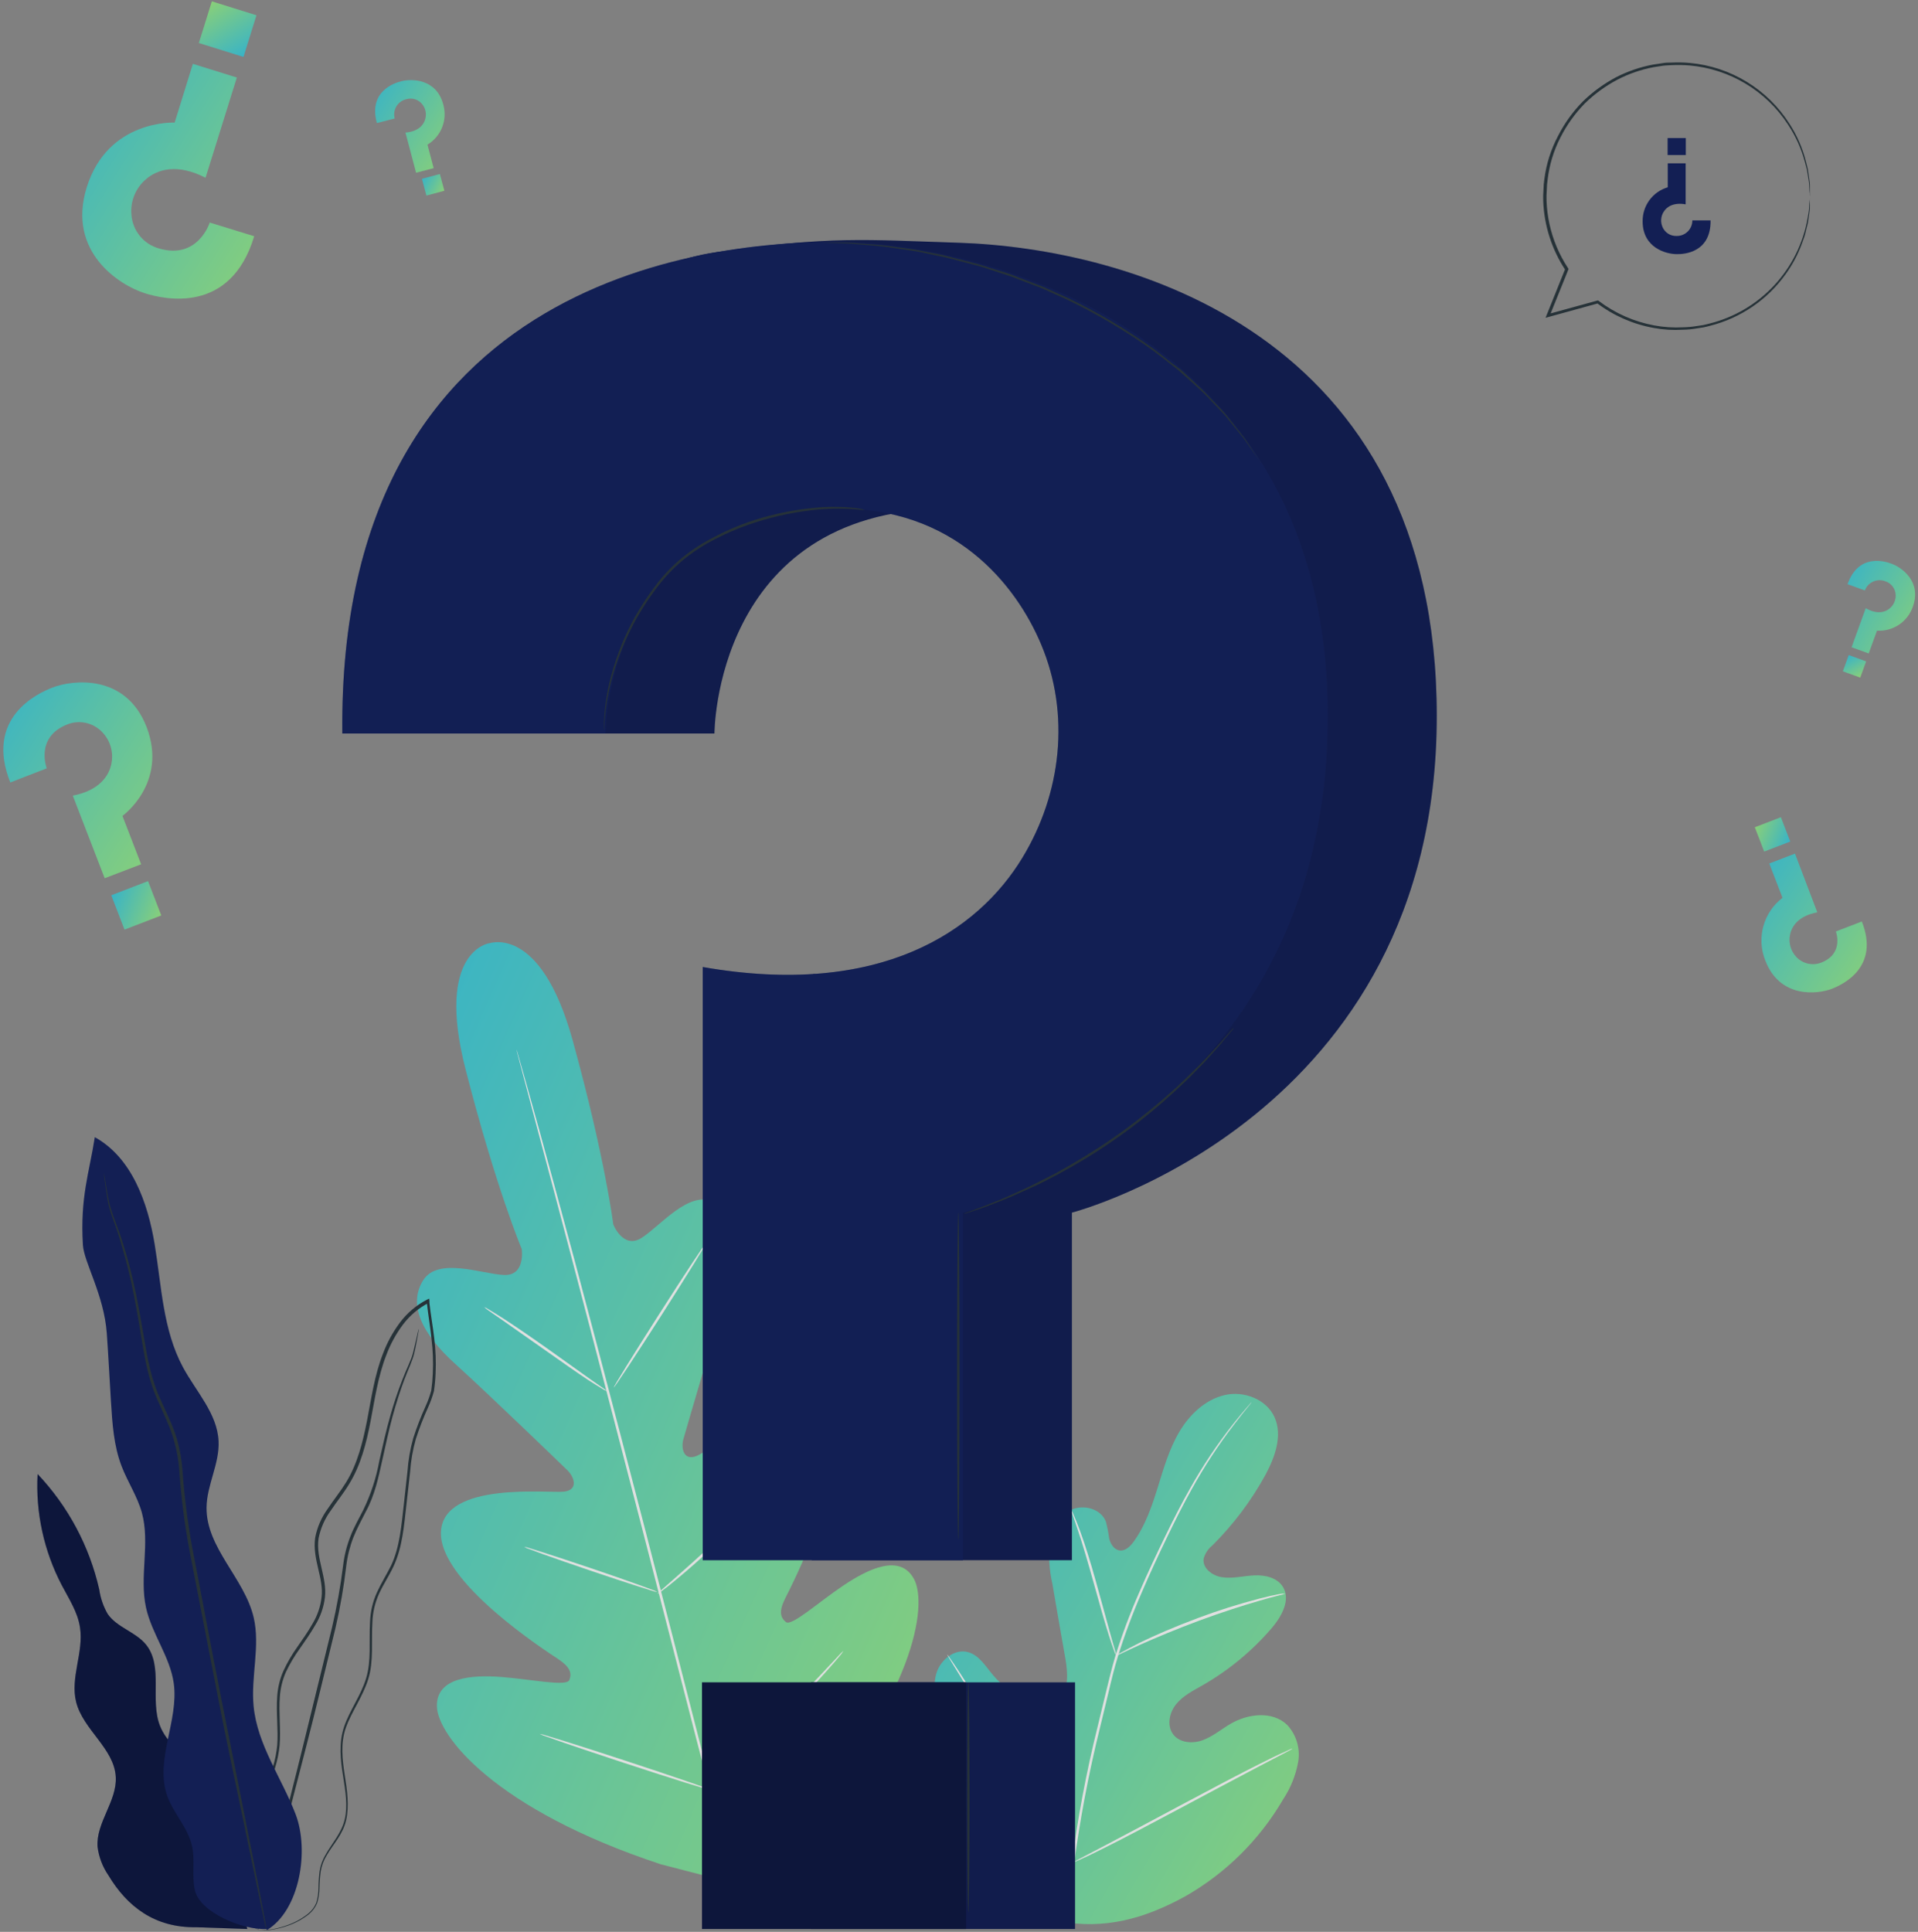 <svg width="421" height="424" viewBox="0 0 421 424" fill="none" xmlns="http://www.w3.org/2000/svg">
<rect x="0" y="0" width="421" height="424" fill="#808080" stroke="none"/>
<path d="M232.438 421.663C215.198 413.503 208.328 394.103 205.898 376.033C205.488 373.033 204.628 369.913 205.608 367.033C206.588 364.153 209.608 361.803 212.508 362.613C214.918 363.283 216.328 365.703 217.938 367.613C220.079 370.189 222.909 372.104 226.098 373.133C228.178 373.803 230.648 374.012 232.358 372.652C234.698 370.782 234.358 367.162 233.878 364.182C232.898 358.656 231.938 353.129 230.998 347.603C230.32 344.653 230.121 341.615 230.408 338.603C230.848 335.603 232.458 332.603 235.158 331.363C237.858 330.123 241.648 331.133 242.738 333.953C243.059 335.165 243.3 336.398 243.458 337.643C243.748 338.873 244.558 340.143 245.788 340.293C247.018 340.443 248.088 339.393 248.838 338.363C251.398 334.833 252.838 330.603 254.138 326.413C255.438 322.223 256.658 317.953 258.898 314.193C261.138 310.433 264.558 307.193 268.788 306.193C273.018 305.193 278.018 307.093 279.788 311.103C281.558 315.113 279.848 319.803 277.788 323.663C274.659 329.378 270.722 334.612 266.098 339.203C265.176 339.937 264.51 340.946 264.198 342.083C263.888 344.183 266.108 345.843 268.198 346.163C270.538 346.523 272.918 345.883 275.288 345.763C277.658 345.643 280.348 346.243 281.608 348.293C283.338 351.133 281.328 354.763 279.178 357.293C274.859 362.333 269.708 366.595 263.948 369.893C261.888 371.063 259.698 372.163 258.188 374.003C256.678 375.842 256.068 378.702 257.488 380.622C258.908 382.542 261.778 382.752 263.998 381.932C266.218 381.112 268.068 379.523 270.118 378.333C273.958 376.093 279.298 375.473 282.528 378.573C283.535 379.656 284.277 380.959 284.695 382.379C285.114 383.798 285.197 385.296 284.938 386.753C284.406 389.655 283.294 392.42 281.668 394.883C276.489 403.785 269.043 411.155 260.088 416.243C251.138 421.143 242.478 423.533 232.448 421.673" fill="url(#paint0_linear_5643_520)"/>
<path d="M235.168 409.605C236.494 399.313 238.411 389.106 240.908 379.035L242.828 371.105C243.458 368.495 244.088 365.915 244.828 363.435C246.323 358.675 248.079 354.001 250.088 349.435C251.978 345.055 253.928 340.955 255.778 337.145C257.628 333.335 259.438 329.815 261.218 326.685C263.996 321.72 267.167 316.985 270.698 312.525C271.948 310.945 272.958 309.755 273.648 308.955C273.978 308.575 274.248 308.275 274.438 308.045C274.628 307.815 274.718 307.745 274.728 307.755C274.656 307.87 274.575 307.98 274.488 308.085L273.728 309.025C273.068 309.845 272.088 311.025 270.868 312.655C267.414 317.159 264.302 321.916 261.558 326.885C259.808 330.025 258.028 333.545 256.188 337.355C254.348 341.165 252.428 345.265 250.558 349.645C248.567 354.212 246.831 358.885 245.358 363.645C244.588 366.115 243.968 368.645 243.358 371.285L241.438 379.225C238.946 389.276 237.02 399.458 235.668 409.725" fill="#E0E0E0"/>
<path d="M245 363.393C244.783 363.003 244.612 362.591 244.49 362.163C244.19 361.373 243.8 360.163 243.34 358.753C242.42 355.853 241.28 351.802 240.04 347.342C238.8 342.882 237.61 338.853 236.64 335.983C236.16 334.543 235.76 333.373 235.48 332.583C235.312 332.172 235.181 331.747 235.09 331.312C235.331 331.685 235.529 332.085 235.68 332.503C236.03 333.273 236.48 334.422 237.01 335.842C238.08 338.702 239.33 342.713 240.58 347.193C241.83 351.673 242.88 355.593 243.72 358.633C244.11 360.013 244.43 361.173 244.72 362.103C244.851 362.523 244.944 362.955 245 363.393Z" fill="#E0E0E0"/>
<path d="M282.147 349.734C281.663 349.936 281.161 350.087 280.647 350.184C279.647 350.434 278.277 350.794 276.557 351.294C273.107 352.294 268.397 353.774 263.267 355.674C258.137 357.574 253.567 359.504 250.267 360.984C248.627 361.714 247.317 362.344 246.407 362.774C245.949 363.023 245.471 363.231 244.977 363.394C245.39 363.076 245.836 362.801 246.307 362.574C247.187 362.084 248.477 361.404 250.097 360.574C253.327 358.994 257.887 357.004 263.027 355.094C267.413 353.453 271.883 352.041 276.417 350.864C278.157 350.404 279.577 350.104 280.567 349.914C281.086 349.805 281.615 349.745 282.147 349.734Z" fill="#E0E0E0"/>
<path d="M235.516 408.835C235.388 408.704 235.274 408.56 235.176 408.405L234.286 407.135C233.516 406.015 232.446 404.385 231.156 402.345C228.556 398.265 225.156 392.515 221.486 386.115C217.816 379.715 214.486 373.945 211.956 369.825L208.956 364.935L208.156 363.605C208.051 363.458 207.966 363.296 207.906 363.125C207.906 363.125 208.036 363.255 208.246 363.545C208.456 363.835 208.786 364.305 209.136 364.825C209.906 365.935 210.976 367.565 212.276 369.615C214.866 373.695 218.276 379.435 221.946 385.835C225.616 392.235 228.946 398.005 231.466 402.135L234.466 407.015C234.786 407.545 235.056 408.015 235.266 408.345C235.374 408.495 235.458 408.66 235.516 408.835Z" fill="#E0E0E0"/>
<path d="M283.697 383.781C283.556 383.904 283.397 384.005 283.227 384.081L281.837 384.821L276.677 387.511C272.317 389.791 266.337 393.001 259.737 396.511C253.137 400.021 247.127 403.231 242.737 405.411C240.537 406.501 238.737 407.411 237.497 407.941L235.997 408.601C235.832 408.689 235.657 408.756 235.477 408.801C235.62 408.681 235.778 408.58 235.947 408.501L237.347 407.761L242.507 405.061C246.857 402.791 252.837 399.581 259.437 396.061C266.037 392.541 272.057 389.351 276.437 387.171C278.637 386.081 280.437 385.171 281.677 384.641L283.117 383.981C283.298 383.885 283.494 383.818 283.697 383.781Z" fill="#E0E0E0"/>
<path d="M107.399 207.014C107.399 207.014 95.519 208.664 102.189 234.684C108.859 260.704 114.519 274.124 114.519 274.124C114.519 274.124 115.409 280.014 110.659 279.834C105.909 279.654 96.219 275.834 92.929 280.924C89.529 286.244 92.509 292.644 99.929 299.354C107.349 306.064 123.169 321.354 124.589 322.744C126.009 324.134 127.049 326.994 123.789 327.384C120.529 327.774 97.409 325.064 96.789 336.114C96.169 347.164 119.999 362.444 122.569 364.164C125.139 365.884 125.569 367.224 124.969 368.724C124.369 370.224 116.709 368.574 110.099 368.064C103.489 367.554 95.729 368.144 95.899 374.544C96.069 380.944 108.589 397.144 145.089 409.184L162.379 413.654L175.149 401.074C200.849 372.484 203.659 352.214 200.629 346.574C197.599 340.934 190.629 344.284 185.089 348.004C179.549 351.724 173.749 357.004 172.509 356.004C171.269 355.004 170.949 353.624 172.329 350.854C173.709 348.084 186.799 322.984 180.759 313.704C174.719 304.424 155.999 318.244 152.999 319.514C149.999 320.784 149.459 317.764 149.999 315.884C150.539 314.004 156.639 292.884 159.779 283.334C162.919 273.784 162.319 266.764 156.719 263.844C151.319 261.034 144.829 269.194 140.789 271.714C136.749 274.234 134.609 268.714 134.609 268.714C134.609 268.714 132.849 254.264 125.709 228.364C118.569 202.464 107.179 207.104 107.179 207.104" fill="url(#paint1_linear_5643_520)"/>
<path d="M162.369 417.952C157.199 398.952 148.569 364.952 141.019 335.762C133.469 306.572 126.609 280.252 121.529 261.192C118.989 251.672 116.929 243.972 115.529 238.622C114.829 235.972 114.279 233.902 113.899 232.482L113.479 230.882C113.389 230.522 113.359 230.332 113.359 230.332C113.359 230.332 113.429 230.502 113.539 230.862C113.649 231.222 113.799 231.772 113.999 232.452C114.409 233.872 114.999 235.922 115.739 238.562C117.239 243.872 119.359 251.562 121.939 261.082C127.109 280.082 134.039 306.492 141.589 335.622C149.139 364.752 157.699 398.782 162.779 417.842" fill="#E0E0E0"/>
<path d="M106.27 286.863C106.669 287.028 107.051 287.232 107.41 287.473C108.12 287.893 109.14 288.533 110.41 289.333C112.9 290.943 116.29 293.253 119.98 295.863L129.4 302.583L132.27 304.583C132.631 304.808 132.967 305.073 133.27 305.373C132.866 305.21 132.481 305.006 132.12 304.763C131.41 304.343 130.39 303.703 129.12 302.893C126.65 301.263 123.29 298.893 119.6 296.293L110.13 289.643L107.25 287.643C106.896 287.419 106.567 287.157 106.27 286.863Z" fill="#E0E0E0"/>
<path d="M134.718 304.542C134.588 304.462 139.038 297.272 144.648 288.482C150.258 279.692 154.928 272.632 155.058 272.712C155.188 272.792 150.738 279.992 145.118 288.782C139.498 297.572 134.848 304.602 134.718 304.542Z" fill="#E0E0E0"/>
<path d="M144.297 349.825C144.574 349.479 144.893 349.17 145.247 348.905L147.937 346.545C150.207 344.545 153.337 341.785 156.677 338.605C160.017 335.425 162.957 332.455 165.057 330.285C166.057 329.285 166.877 328.395 167.547 327.715C167.85 327.379 168.185 327.075 168.547 326.805C168.325 327.187 168.057 327.54 167.747 327.855C167.207 328.505 166.397 329.425 165.377 330.545C163.377 332.795 160.457 335.825 157.097 339.005C153.737 342.185 150.577 344.925 148.237 346.845C147.057 347.845 146.097 348.565 145.417 349.075C145.072 349.365 144.697 349.617 144.297 349.825Z" fill="#E0E0E0"/>
<path d="M115.047 339.492C115.451 339.541 115.847 339.638 116.227 339.782L119.397 340.782C122.057 341.632 125.727 342.842 129.767 344.202C133.807 345.562 137.457 346.842 140.087 347.792L143.197 348.932C143.584 349.053 143.956 349.218 144.307 349.422C143.903 349.381 143.506 349.287 143.127 349.142L139.957 348.142C137.297 347.292 133.627 346.082 129.587 344.712C125.547 343.342 121.897 342.072 119.267 341.132L116.157 339.982C115.767 339.869 115.393 339.705 115.047 339.492Z" fill="#E0E0E0"/>
<path d="M118.43 380.543C118.944 380.62 119.45 380.747 119.94 380.923L124 382.163C127.42 383.233 132.13 384.743 137.33 386.453C142.53 388.163 147.22 389.723 150.61 390.893L154.61 392.293C155.107 392.452 155.592 392.65 156.06 392.883C155.542 392.807 155.033 392.68 154.54 392.503L150.48 391.263C147.06 390.193 142.35 388.683 137.15 386.973C131.95 385.263 127.26 383.693 123.88 382.533L119.88 381.123C119.38 380.974 118.895 380.78 118.43 380.543Z" fill="#E0E0E0"/>
<path d="M155.238 392.335C155.59 391.902 155.982 391.504 156.408 391.145L159.718 388.035C162.508 385.405 166.348 381.755 170.478 377.605C174.608 373.455 178.258 369.605 180.878 366.805L183.978 363.485C184.343 363.061 184.741 362.666 185.168 362.305C184.877 362.775 184.542 363.217 184.168 363.625C183.488 364.455 182.468 365.625 181.168 367.065C178.618 369.945 175.018 373.845 170.868 377.995C166.718 382.145 162.868 385.765 159.988 388.325C158.548 389.595 157.378 390.625 156.548 391.325C156.14 391.697 155.702 392.035 155.238 392.335Z" fill="#E0E0E0"/>
<path d="M2.258 171.733L10.258 168.633C10.258 168.633 7.658 161.883 14.628 159.053C15.962 158.489 17.438 158.352 18.853 158.662C20.268 158.972 21.552 159.713 22.528 160.783C23.359 161.673 23.967 162.746 24.304 163.916C24.641 165.085 24.698 166.318 24.468 167.513C23.968 170.293 21.768 173.513 15.978 174.623L22.978 192.753L30.978 189.693L26.878 179.073C26.878 179.073 36.878 171.893 32.188 159.593C27.638 147.833 15.998 149.173 11.528 150.903C8.078 152.233 -3.362 157.603 2.258 171.733Z" fill="url(#paint2_linear_5643_520)"/>
<path d="M32.494 193.382L24.422 196.492L27.327 204.032L35.398 200.922L32.494 193.382Z" fill="url(#paint3_linear_5643_520)"/>
<path d="M405.539 128.217L409.339 129.587C409.498 129.157 409.742 128.763 410.056 128.428C410.37 128.093 410.748 127.825 411.168 127.639C411.587 127.452 412.039 127.352 412.498 127.343C412.957 127.334 413.413 127.417 413.839 127.587C414.479 127.793 415.04 128.192 415.445 128.729C415.849 129.266 416.078 129.915 416.099 130.587C416.123 131.16 416.01 131.731 415.77 132.253C415.53 132.774 415.17 133.232 414.719 133.587C413.719 134.417 411.929 134.867 409.529 133.487L406.419 142.057L410.179 143.417L411.999 138.417C413.706 138.523 415.4 138.065 416.822 137.115C418.243 136.165 419.314 134.774 419.869 133.157C421.869 127.597 417.359 124.507 415.229 123.737C413.599 123.097 407.899 121.487 405.539 128.217Z" fill="url(#paint4_linear_5643_520)"/>
<path d="M409.614 145.156L405.797 143.773L404.506 147.337L408.324 148.72L409.614 145.156Z" fill="url(#paint5_linear_5643_520)"/>
<path d="M408.669 202.248L402.969 204.438C402.969 204.438 404.809 209.228 399.869 211.228C398.923 211.623 397.879 211.718 396.877 211.5C395.875 211.281 394.965 210.761 394.269 210.008C393.681 209.377 393.25 208.616 393.012 207.787C392.774 206.958 392.735 206.084 392.899 205.238C393.259 203.238 394.819 200.998 398.899 200.238L393.999 187.348L388.359 189.518L391.259 197.048C389.207 198.618 387.727 200.819 387.047 203.312C386.368 205.806 386.527 208.453 387.499 210.848C390.709 219.178 398.929 218.238 402.129 217.008C404.549 216.058 412.649 212.258 408.669 202.248Z" fill="url(#paint6_linear_5643_520)"/>
<path d="M387.241 186.903L392.961 184.699L390.905 179.362L385.184 181.565L387.241 186.903Z" fill="url(#paint7_linear_5643_520)"/>
<path d="M46.641 397.403C47.641 393.723 45.171 390.033 42.471 387.403C39.771 384.773 36.541 382.353 35.131 378.823C32.851 373.103 35.911 365.703 32.031 360.933C29.741 358.133 25.641 357.193 23.611 354.193C22.672 352.54 22.051 350.725 21.781 348.843C19.623 339.343 14.95 330.597 8.251 323.523C7.799 331.986 9.633 340.414 13.561 347.923C15.131 350.923 17.071 353.843 17.561 357.193C18.411 362.623 15.371 368.193 16.711 373.553C18.241 379.653 25.091 383.743 25.411 390.023C25.691 395.333 21.061 400.023 21.411 405.303C21.691 407.565 22.511 409.725 23.801 411.603C27.901 418.433 33.941 423.133 43.081 422.983L54.281 423.373L46.641 397.403Z" fill="#131F54"/>
<g opacity="0.3">
<path d="M46.641 397.403C47.641 393.723 45.171 390.033 42.471 387.403C39.771 384.773 36.541 382.353 35.131 378.823C32.851 373.103 35.911 365.703 32.031 360.933C29.741 358.133 25.641 357.193 23.611 354.193C22.672 352.54 22.051 350.725 21.781 348.843C19.623 339.343 14.95 330.597 8.251 323.523C7.799 331.986 9.633 340.414 13.561 347.923C15.131 350.923 17.071 353.843 17.561 357.193C18.411 362.623 15.371 368.193 16.711 373.553C18.241 379.653 25.091 383.743 25.411 390.023C25.691 395.333 21.061 400.023 21.411 405.303C21.691 407.565 22.511 409.725 23.801 411.603C27.901 418.433 33.941 423.133 43.081 422.983L54.281 423.373L46.641 397.403Z" fill="black"/>
</g>
<path d="M56.541 423.602C57.567 423.76 58.612 423.74 59.631 423.542C60.868 423.354 62.084 423.045 63.261 422.622C64.887 422.056 66.408 421.225 67.761 420.162C68.576 419.507 69.212 418.657 69.611 417.692C69.946 416.61 70.121 415.484 70.131 414.352C70.154 413.141 70.244 411.932 70.401 410.732C70.612 409.454 71.074 408.23 71.761 407.132C73.081 404.812 75.281 402.612 75.981 399.462C76.681 396.312 76.201 393.012 75.681 389.652C75.161 386.292 74.681 382.652 75.941 379.132C77.201 375.612 79.601 372.462 80.831 368.522C82.061 364.582 81.481 360.242 81.741 356.012C81.818 353.863 82.314 351.75 83.201 349.792C84.101 347.792 85.361 345.942 86.341 343.862C88.341 339.642 88.681 334.862 89.221 330.172C89.491 327.812 89.751 325.422 90.021 323.022C90.191 320.595 90.61 318.193 91.271 315.852C92.03 313.492 92.925 311.178 93.951 308.922C94.48 307.755 94.915 306.548 95.251 305.312C95.439 304.032 95.56 302.744 95.611 301.452C95.73 298.865 95.63 296.272 95.311 293.702C95.011 291.122 94.541 288.562 94.261 285.972C94.261 285.812 94.261 285.662 94.261 285.522L94.201 285.012L93.751 285.232C91.387 286.445 89.334 288.187 87.751 290.322C86.199 292.412 84.95 294.712 84.041 297.152C82.171 301.962 81.501 307.002 80.561 311.812C79.621 316.622 78.421 321.352 75.961 325.352C74.731 327.352 73.241 329.172 71.961 331.112C70.571 333.005 69.621 335.185 69.181 337.492C68.511 342.232 71.121 346.392 70.581 350.592C70.338 352.649 69.656 354.63 68.581 356.402C67.581 358.192 66.371 359.852 65.231 361.512C64.076 363.14 63.072 364.871 62.231 366.682C61.44 368.454 60.973 370.354 60.851 372.292C60.581 376.072 61.111 379.652 60.851 383.032C60.539 386.253 59.598 389.382 58.081 392.242C56.731 394.992 55.221 397.482 53.961 399.902C53.331 401.102 52.741 402.282 52.261 403.472C51.807 404.614 51.472 405.8 51.261 407.012C50.926 409.127 50.9 411.279 51.181 413.402C51.475 416.362 52.583 419.183 54.381 421.552C54.656 421.91 54.961 422.244 55.291 422.552C55.512 422.783 55.757 422.991 56.021 423.172C56.441 423.482 56.661 423.622 56.661 423.622C55.862 422.99 55.134 422.272 54.491 421.482C52.774 419.104 51.737 416.304 51.491 413.382C51.236 411.286 51.284 409.164 51.631 407.082C51.842 405.9 52.177 404.743 52.631 403.632C53.138 402.429 53.709 401.254 54.341 400.112C55.611 397.712 57.131 395.232 58.511 392.462C60.073 389.558 61.045 386.373 61.371 383.092C61.671 379.642 61.151 376.042 61.431 372.362C61.56 370.487 62.017 368.649 62.781 366.932C63.627 365.158 64.631 363.465 65.781 361.872C66.921 360.212 68.131 358.552 69.171 356.722C70.313 354.883 71.043 352.819 71.311 350.672C71.851 346.202 69.261 342.022 69.931 337.612C70.37 335.406 71.288 333.323 72.621 331.512C73.891 329.602 75.391 327.782 76.621 325.732C79.171 321.622 80.401 316.802 81.331 311.972C82.261 307.142 82.951 302.142 84.791 297.422C85.676 295.05 86.891 292.814 88.401 290.782C89.924 288.733 91.898 287.063 94.171 285.902L93.661 285.612C93.661 285.762 93.661 285.912 93.711 286.072C93.991 288.692 94.461 291.252 94.711 293.812C95.027 296.342 95.124 298.895 95.001 301.442C94.951 302.693 94.837 303.942 94.661 305.182C94.338 306.378 93.916 307.545 93.401 308.672C92.369 310.952 91.468 313.289 90.701 315.672C90.035 318.049 89.612 320.489 89.441 322.952C89.181 325.362 88.911 327.752 88.651 330.112C88.111 334.822 87.761 339.522 85.851 343.592C84.851 345.592 83.651 347.502 82.721 349.542C81.806 351.574 81.296 353.765 81.221 355.992C80.971 360.312 81.531 364.542 80.361 368.362C79.191 372.182 76.761 375.362 75.531 378.972C74.301 382.582 74.751 386.402 75.291 389.752C75.831 393.102 76.371 396.402 75.651 399.372C74.931 402.342 72.871 404.562 71.531 406.942C70.825 408.088 70.352 409.362 70.141 410.692C69.99 411.906 69.91 413.128 69.901 414.352C69.903 415.456 69.741 416.555 69.421 417.612C69.051 418.528 68.456 419.336 67.691 419.962C66.374 421.024 64.891 421.862 63.301 422.442C62.139 422.89 60.937 423.224 59.711 423.442C58.962 423.578 58.203 423.651 57.441 423.662C56.811 423.602 56.541 423.602 56.541 423.602Z" fill="#263238"/>
<path d="M91.92 291.703C91.867 291.81 91.83 291.925 91.81 292.043L91.57 293.043C91.35 293.933 91.08 295.263 90.66 296.923C90.24 298.583 89.21 300.463 88.34 302.773C87.321 305.374 86.434 308.024 85.68 310.713C84.82 313.713 84.07 317.013 83.27 320.573C82.591 324.365 81.385 328.044 79.69 331.503C78.77 333.323 77.69 335.163 76.92 337.183C76.113 339.246 75.572 341.403 75.31 343.603C74.742 348.159 73.934 352.682 72.89 357.153C70.65 366.323 68.51 375.063 66.56 383.023C64.61 390.983 62.77 398.103 61.25 404.123C59.73 410.143 58.58 414.943 57.74 418.373C57.35 420.013 57.04 421.303 56.82 422.253C56.73 422.663 56.65 422.993 56.59 423.253C56.579 423.37 56.579 423.487 56.59 423.603C56.648 423.5 56.692 423.389 56.72 423.273C56.79 423.003 56.89 422.683 57.01 422.273C57.26 421.343 57.61 420.053 58.06 418.423C58.96 415.023 60.23 410.193 61.8 404.243C63.37 398.293 65.2 391.093 67.25 383.183C69.3 375.273 71.38 366.473 73.64 357.293C74.677 352.81 75.465 348.273 76 343.703C76.256 341.556 76.78 339.45 77.56 337.433C78.35 335.433 79.36 333.643 80.28 331.803C82.28 328.153 83.07 324.233 83.86 320.703C84.65 317.173 85.35 313.833 86.17 310.853C86.99 307.873 87.85 305.213 88.71 302.913C89.57 300.613 90.52 298.713 90.93 296.993C91.34 295.273 91.53 293.993 91.71 293.073C91.777 292.66 91.837 292.326 91.89 292.073C91.92 291.823 91.94 291.703 91.92 291.703Z" fill="#263238"/>
<path d="M58.519 423.652C65.829 419.302 67.929 406.102 64.879 398.162C61.829 390.222 56.489 382.962 55.669 374.492C55.029 367.982 57.169 361.302 55.669 354.942C53.619 346.352 45.239 339.702 45.339 330.872C45.389 325.922 48.209 321.262 47.979 316.312C47.709 310.252 43.049 305.432 40.169 300.092C35.749 291.902 35.459 282.232 33.949 273.092C32.439 263.952 28.949 254.092 20.809 249.582C19.609 257.372 17.559 262.712 18.199 273.262C18.439 277.052 22.839 284.262 23.439 292.612C23.799 297.612 24.039 302.552 24.349 307.512C24.659 312.472 24.959 317.272 26.689 321.792C28.019 325.262 30.149 328.412 31.139 331.992C32.989 338.722 30.549 345.992 32.049 352.832C33.319 358.612 37.319 363.582 38.139 369.442C39.279 377.672 33.959 386.232 36.679 394.082C38.039 397.982 41.239 401.082 42.149 405.132C42.859 408.252 42.089 411.562 42.729 414.692C43.729 419.752 53.389 423.692 58.539 423.362" fill="#131F54"/>
<path d="M22.811 257.273C22.797 257.42 22.797 257.567 22.811 257.713C22.811 258.043 22.911 258.463 22.971 258.993C23.141 260.123 23.331 261.773 23.711 263.913C24.091 266.053 25.231 268.473 26.111 271.393C26.991 274.313 27.971 277.653 28.791 281.393C29.611 285.133 30.331 289.303 31.061 293.773C31.791 298.243 32.591 303.113 34.811 307.773C35.811 310.103 36.991 312.443 37.811 314.943C38.651 317.502 39.169 320.156 39.351 322.843C39.76 328.545 40.478 334.22 41.501 339.843C43.741 351.383 45.871 362.373 47.811 372.383C49.751 382.393 51.701 391.323 53.261 398.883C54.821 406.443 56.101 412.483 56.991 416.743L57.991 421.593C58.111 422.113 58.201 422.523 58.281 422.843C58.308 422.99 58.348 423.134 58.401 423.273C58.419 423.127 58.419 422.98 58.401 422.833C58.341 422.503 58.271 422.093 58.181 421.563C57.961 420.403 57.651 418.763 57.261 416.683C56.421 412.413 55.261 406.313 53.751 398.783C52.241 391.253 50.451 382.223 48.461 372.253C46.471 362.283 44.461 351.253 42.211 339.723C41.187 334.1 40.466 328.425 40.051 322.723C39.861 319.981 39.327 317.273 38.461 314.663C37.571 312.123 36.401 309.773 35.371 307.453C33.171 302.863 32.371 298.073 31.611 293.623C30.851 289.173 30.121 284.993 29.251 281.233C28.381 277.473 27.431 274.113 26.451 271.233C25.471 268.353 24.381 265.913 23.941 263.823C23.501 261.733 23.291 260.053 23.081 258.943C22.981 258.423 22.901 258.003 22.841 257.673C22.839 257.54 22.829 257.406 22.811 257.273Z" fill="#263238"/>
<path d="M375.47 48.378H371.47C371.473 48.831 371.384 49.281 371.21 49.7C371.036 50.119 370.779 50.498 370.456 50.816C370.132 51.135 369.748 51.384 369.326 51.551C368.904 51.718 368.453 51.798 368 51.788C367.33 51.812 366.669 51.626 366.11 51.257C365.551 50.888 365.121 50.353 364.88 49.728C364.669 49.207 364.585 48.644 364.633 48.084C364.682 47.524 364.862 46.984 365.16 46.508C365.84 45.388 367.32 44.378 370 44.848V35.848H366.07V41.108C364.457 41.582 363.045 42.573 362.049 43.928C361.054 45.283 360.531 46.927 360.56 48.608C360.56 54.428 365.78 55.778 368.02 55.778C369.73 55.818 375.55 55.408 375.47 48.378Z" fill="#131F54"/>
<path d="M366.041 34.027H370.031V30.297H366.041V34.027Z" fill="#131F54"/>
<path d="M397.279 43.057C397.293 42.887 397.293 42.717 397.279 42.547C397.279 42.187 397.279 41.697 397.279 41.067C397.279 40.747 397.279 40.377 397.229 39.977C397.179 39.577 397.119 39.137 397.049 38.677C396.979 38.217 396.909 37.677 396.829 37.147L396.409 35.447C395.667 32.52 394.451 29.733 392.809 27.197C390.426 23.442 387.214 20.283 383.419 17.964C379.624 15.644 375.348 14.226 370.919 13.817C369.589 13.7 368.253 13.673 366.919 13.737C366.249 13.737 365.559 13.737 364.919 13.867L362.859 14.177C360.033 14.703 357.298 15.636 354.739 16.947C352.069 18.36 349.614 20.148 347.449 22.257C345.233 24.503 343.381 27.081 341.959 29.897C340.43 32.801 339.427 35.953 338.999 39.207C338.874 40.032 338.804 40.863 338.789 41.697C338.723 42.532 338.706 43.37 338.739 44.207C338.957 49.572 340.634 54.775 343.589 59.257V58.947C342.199 62.417 340.829 65.827 339.489 69.147L339.249 69.757L339.879 69.577L350.779 66.577L350.519 66.517C354.19 69.296 358.467 71.167 362.999 71.977C365.102 72.369 367.245 72.5 369.379 72.367C370.409 72.352 371.435 72.255 372.449 72.077L373.939 71.847C374.429 71.757 374.939 71.607 375.379 71.497C382.096 69.795 387.988 65.757 391.999 60.107C393.495 58.026 394.697 55.747 395.569 53.337C395.759 52.807 395.939 52.337 396.109 51.817C396.279 51.297 396.369 50.817 396.479 50.367C396.589 49.917 396.709 49.457 396.809 49.037C396.909 48.617 396.939 48.207 396.999 47.817C397.089 47.047 397.229 46.367 397.259 45.817C397.289 45.267 397.259 44.737 397.259 44.317C397.259 43.897 397.259 43.637 397.259 43.407C397.259 43.177 397.259 43.097 397.259 43.097C397.244 43.2 397.244 43.304 397.259 43.407C397.259 43.637 397.259 43.937 397.189 44.317C397.119 44.697 397.129 45.227 397.089 45.807C397.049 46.387 396.899 47.067 396.779 47.807C395.826 53.342 393.285 58.48 389.467 62.599C385.648 66.717 380.716 69.638 375.269 71.007C374.799 71.117 374.329 71.257 373.849 71.347L372.379 71.567C371.388 71.733 370.385 71.823 369.379 71.837C367.284 71.948 365.183 71.81 363.119 71.427C358.693 70.612 354.518 68.773 350.929 66.057L350.809 65.957H350.659L339.749 68.957L340.129 69.387L344.239 59.197L344.299 59.037L344.209 58.887C342.24 55.908 340.843 52.588 340.089 49.097C339.744 47.478 339.537 45.832 339.469 44.177C339.436 43.36 339.453 42.542 339.519 41.727C339.526 40.913 339.592 40.101 339.719 39.297C340.103 36.119 341.048 33.035 342.509 30.187C343.899 27.435 345.704 24.912 347.859 22.707C349.977 20.637 352.382 18.882 354.999 17.497C357.5 16.196 360.179 15.27 362.949 14.747L364.949 14.437C365.619 14.337 366.289 14.347 366.949 14.297C368.253 14.235 369.559 14.258 370.859 14.367C375.215 14.748 379.427 16.117 383.175 18.37C386.923 20.622 390.108 23.699 392.489 27.367C394.14 29.859 395.376 32.601 396.149 35.487L396.599 37.167C396.689 37.697 396.769 38.167 396.849 38.667C396.929 39.167 396.989 39.567 397.059 39.967C397.129 40.367 397.109 40.727 397.139 41.047C397.139 41.667 397.219 42.157 397.249 42.517C397.23 42.698 397.24 42.88 397.279 43.057Z" fill="#263238"/>
<path d="M235.968 369.242H178.008V423.372H235.968V369.242Z" fill="#131F54"/>
<path opacity="0.1" d="M235.968 369.242H178.008V423.372H235.968V369.242Z" fill="black"/>
<path d="M55.797 51.846L46.037 48.846C46.037 48.846 43.477 57.046 34.917 54.536C33.26 54.079 31.786 53.119 30.698 51.788C29.611 50.457 28.964 48.821 28.847 47.106C28.719 45.66 28.938 44.204 29.486 42.859C30.034 41.515 30.895 40.32 31.997 39.376C34.507 37.156 38.907 35.806 45.117 39.016L51.987 17.016L42.337 14.016L38.337 26.906C38.337 26.906 23.697 26.176 19.047 41.086C14.597 55.356 26.357 62.666 31.837 64.376C35.997 65.676 50.607 69.116 55.797 51.846Z" fill="url(#paint8_linear_5643_520)"/>
<path d="M43.647 9.44L53.441 12.496L56.295 3.351L46.501 0.295L43.647 9.44Z" fill="url(#paint9_linear_5643_520)"/>
<path d="M82.728 27.007L86.638 26.007C86.519 25.563 86.49 25.1 86.553 24.644C86.616 24.189 86.771 23.751 87.007 23.356C87.243 22.962 87.556 22.618 87.927 22.347C88.298 22.076 88.72 21.882 89.168 21.777C89.819 21.581 90.516 21.591 91.161 21.808C91.806 22.025 92.368 22.437 92.768 22.987C93.108 23.444 93.335 23.975 93.43 24.536C93.526 25.098 93.487 25.674 93.318 26.217C92.948 27.487 91.758 28.867 88.998 29.097L91.328 37.907L95.188 36.907L93.828 31.747C95.292 30.864 96.424 29.524 97.052 27.934C97.679 26.344 97.765 24.591 97.298 22.947C95.798 17.227 90.298 17.257 88.128 17.827C86.448 18.217 80.838 20.127 82.728 27.007Z" fill="url(#paint10_linear_5643_520)"/>
<path d="M96.552 38.191L92.613 39.246L93.599 42.922L97.537 41.867L96.552 38.191Z" fill="url(#paint11_linear_5643_520)"/>
<path d="M99.071 160.986H156.821C156.821 160.986 156.821 112.496 207.211 111.636C233.381 111.176 246.951 128.326 252.471 141.456C258.871 156.706 256.931 174.086 248.351 188.236C238.561 204.386 217.461 220.616 178.541 213.756L178.171 342.426H235.281V266.146C235.281 266.146 315.371 245.446 315.371 157.146C315.371 72.696 247.081 54.456 210.371 53.276C189.951 52.626 182.551 51.746 157.291 55.336C125.101 59.936 98.391 97.316 99.071 160.986Z" fill="#131F54"/>
<path opacity="0.1" d="M99.071 160.986H156.821C156.821 160.986 156.821 112.496 207.211 111.636C233.381 111.176 246.951 128.326 252.471 141.456C258.871 156.706 256.931 174.086 248.351 188.236C238.561 204.386 217.461 220.616 178.541 213.756L178.171 342.426H235.281V266.146C235.281 266.146 315.371 245.446 315.371 157.146C315.371 72.696 247.081 54.456 210.371 53.276C189.951 52.626 182.551 51.746 157.291 55.336C125.101 59.936 98.391 97.316 99.071 160.986Z" fill="black"/>
<path d="M75.139 160.986H132.899C132.899 160.986 132.899 112.496 183.289 111.636C209.459 111.176 223.029 128.326 228.539 141.456C234.949 156.706 233.009 174.086 224.429 188.236C214.639 204.386 193.169 219.066 154.249 212.236V342.426H211.359V266.146C211.359 266.146 291.449 245.446 291.449 157.146C291.449 72.696 215.709 53.086 183.299 53.086C158.509 53.116 74.049 59.106 75.139 160.986Z" fill="#131F54"/>
<path opacity="0.3" d="M75.139 160.986H132.899C132.899 160.986 132.899 112.496 183.289 111.636C209.459 111.176 223.029 128.326 228.539 141.456C234.949 156.706 233.009 174.086 224.429 188.236C214.639 204.386 193.169 219.066 154.249 212.236V342.426H211.359V266.146C211.359 266.146 291.449 245.446 291.449 157.146C291.449 72.696 215.709 53.086 183.299 53.086C158.509 53.116 74.049 59.106 75.139 160.986Z" fill="#131F54"/>
<path d="M212.05 369.242H154.09V423.372H212.05V369.242Z" fill="#131F54"/>
<path opacity="0.3" d="M212.05 369.242H154.09V423.372H212.05V369.242Z" fill="black"/>
<path d="M189.808 111.891C189.522 111.916 189.234 111.916 188.948 111.891C188.378 111.891 187.558 111.701 186.488 111.691C183.463 111.543 180.43 111.67 177.428 112.071C172.976 112.635 168.595 113.664 164.358 115.141C161.86 116.014 159.427 117.064 157.078 118.281C154.539 119.55 152.147 121.096 149.948 122.891C147.764 124.702 145.806 126.771 144.118 129.051C142.518 131.16 141.058 133.371 139.748 135.671C137.561 139.589 135.827 143.742 134.578 148.051C133.731 150.959 133.149 153.938 132.838 156.951C132.718 158.011 132.688 158.851 132.658 159.411C132.659 159.7 132.632 159.988 132.578 160.271C132.552 159.985 132.552 159.697 132.578 159.411C132.578 158.841 132.578 158.001 132.668 156.931C132.898 153.886 133.431 150.871 134.258 147.931C135.461 143.572 137.172 139.37 139.358 135.411C140.671 133.086 142.137 130.851 143.748 128.721C145.45 126.403 147.432 124.304 149.648 122.471C151.874 120.652 154.296 119.085 156.868 117.801C159.232 116.561 161.681 115.492 164.198 114.601C168.474 113.129 172.896 112.124 177.388 111.601C180.41 111.23 183.462 111.159 186.498 111.391C187.323 111.444 188.144 111.544 188.958 111.691C189.246 111.738 189.53 111.805 189.808 111.891Z" fill="#263238"/>
<path d="M276.831 101.601C276.831 101.601 276.761 101.531 276.641 101.381C276.521 101.231 276.341 100.971 276.141 100.681L274.231 97.981C273.821 97.401 273.381 96.731 272.861 96.041L271.061 93.851L269.001 91.321C268.251 90.441 267.371 89.591 266.491 88.661C265.611 87.731 264.711 86.741 263.691 85.791C262.671 84.841 261.581 83.871 260.461 82.871C259.901 82.371 259.351 81.871 258.751 81.341L256.891 79.871C255.621 78.871 254.361 77.871 252.991 76.871C247.02 72.599 240.686 68.858 234.061 65.691L228.791 63.311L223.561 61.311C221.851 60.601 220.111 60.101 218.431 59.541C216.751 58.981 215.111 58.411 213.431 58.021L208.651 56.771C207.101 56.361 205.561 56.111 204.091 55.771C202.621 55.431 201.201 55.131 199.811 54.961L195.811 54.381C193.281 53.951 190.961 53.861 188.941 53.661C187.941 53.581 186.941 53.471 186.111 53.431L183.731 53.371L180.431 53.261H179.571H179.281C179.377 53.246 179.475 53.246 179.571 53.261H180.431H183.731H186.121C186.991 53.261 187.941 53.381 188.961 53.451C190.961 53.621 193.321 53.691 195.851 54.101L199.851 54.641C201.241 54.801 202.661 55.161 204.141 55.431C205.621 55.701 207.141 55.981 208.731 56.431L213.531 57.671C215.191 58.051 216.831 58.671 218.531 59.181C220.231 59.691 221.961 60.181 223.671 60.941L228.931 62.941L234.231 65.331C240.891 68.505 247.25 72.274 253.231 76.591C254.611 77.591 255.871 78.661 257.141 79.651L259.001 81.001C259.601 81.501 260.151 82.001 260.711 82.541L263.931 85.541C264.931 86.541 265.831 87.541 266.721 88.451C267.611 89.361 268.461 90.251 269.211 91.141L271.211 93.691L272.991 95.911C273.501 96.611 273.931 97.291 274.331 97.911C275.111 99.081 275.721 100.001 276.151 100.661L276.621 101.391C276.7 101.452 276.771 101.522 276.831 101.601Z" fill="#263238"/>
<path d="M270.81 225.602C270.691 225.818 270.547 226.019 270.38 226.202L269 227.832C268.43 228.562 267.71 229.432 266.82 230.402C265.93 231.372 264.98 232.512 263.82 233.692C262.66 234.872 261.42 236.192 260.01 237.522C258.6 238.852 257.07 240.252 255.44 241.712C248.291 247.952 240.454 253.357 232.08 257.822C230.14 258.822 228.31 259.822 226.54 260.592C224.77 261.362 223.12 262.152 221.6 262.792C220.08 263.432 218.68 263.962 217.46 264.432C216.24 264.902 215.17 265.282 214.29 265.562L212.29 266.212C212.058 266.304 211.817 266.371 211.57 266.412C211.786 266.288 212.014 266.188 212.25 266.112L214.25 265.372C215.12 265.062 216.17 264.662 217.38 264.162C218.59 263.662 219.99 263.162 221.49 262.452C222.99 261.742 224.65 261.072 226.38 260.202C228.11 259.332 229.96 258.412 231.89 257.402C235.7 255.302 239.81 252.842 243.96 250.002C248.11 247.162 251.84 244.172 255.16 241.352C256.79 239.912 258.35 238.562 259.74 237.202C261.13 235.842 262.43 234.612 263.58 233.432C264.73 232.252 265.74 231.162 266.64 230.202C267.54 229.242 268.28 228.402 268.88 227.702L270.28 226.112C270.443 225.928 270.62 225.757 270.81 225.602Z" fill="#263238"/>
<path d="M210.348 337.883C210.198 337.883 210.078 321.823 210.078 302.013C210.078 282.203 210.198 266.133 210.348 266.133C210.498 266.133 210.608 282.193 210.608 302.013C210.608 321.833 210.488 337.883 210.348 337.883Z" fill="#263238"/>
<path d="M212.549 419.702C212.399 419.702 212.289 408.432 212.289 394.532C212.289 380.632 212.399 369.352 212.549 369.352C212.699 369.352 212.809 380.622 212.809 394.532C212.809 408.442 212.689 419.702 212.549 419.702Z" fill="#263238"/>
<defs>
<linearGradient id="paint0_linear_5643_520" x1="385.106" y1="623.802" x2="34.608" y2="422.588" gradientUnits="userSpaceOnUse">
<stop stop-color="#FFF807"/>
<stop offset="1" stop-color="#00A0FD"/>
</linearGradient>
<linearGradient id="paint1_linear_5643_520" x1="339.36" y1="771.855" x2="-196.449" y2="533.55" gradientUnits="userSpaceOnUse">
<stop stop-color="#FFF807"/>
<stop offset="1" stop-color="#00A0FD"/>
</linearGradient>
<linearGradient id="paint2_linear_5643_520" x1="74.372" y1="267.173" x2="-61.398" y2="180.808" gradientUnits="userSpaceOnUse">
<stop stop-color="#FFF807"/>
<stop offset="1" stop-color="#00A0FD"/>
</linearGradient>
<linearGradient id="paint3_linear_5643_520" x1="50.529" y1="210.086" x2="15.384" y2="196.769" gradientUnits="userSpaceOnUse">
<stop stop-color="#FFF807"/>
<stop offset="1" stop-color="#00A0FD"/>
</linearGradient>
<linearGradient id="paint4_linear_5643_520" x1="438.926" y1="178.6" x2="375.913" y2="140.161" gradientUnits="userSpaceOnUse">
<stop stop-color="#FFF807"/>
<stop offset="1" stop-color="#00A0FD"/>
</linearGradient>
<linearGradient id="paint5_linear_5643_520" x1="410.866" y1="156.62" x2="402.519" y2="141.085" gradientUnits="userSpaceOnUse">
<stop stop-color="#FFF807"/>
<stop offset="1" stop-color="#00A0FD"/>
</linearGradient>
<linearGradient id="paint6_linear_5643_520" x1="438.681" y1="270.552" x2="342.57" y2="209.582" gradientUnits="userSpaceOnUse">
<stop stop-color="#FFF807"/>
<stop offset="1" stop-color="#00A0FD"/>
</linearGradient>
<linearGradient id="paint7_linear_5643_520" x1="374.466" y1="175.081" x2="399.355" y2="184.527" gradientUnits="userSpaceOnUse">
<stop stop-color="#FFF807"/>
<stop offset="1" stop-color="#00A0FD"/>
</linearGradient>
<linearGradient id="paint8_linear_5643_520" x1="103.017" y1="154.775" x2="-57.032" y2="56.816" gradientUnits="userSpaceOnUse">
<stop stop-color="#FFF807"/>
<stop offset="1" stop-color="#00A0FD"/>
</linearGradient>
<linearGradient id="paint9_linear_5643_520" x1="39.186" y1="-19.364" x2="62.032" y2="18.905" gradientUnits="userSpaceOnUse">
<stop stop-color="#FFF807"/>
<stop offset="1" stop-color="#00A0FD"/>
</linearGradient>
<linearGradient id="paint10_linear_5643_520" x1="116.679" y1="73.1" x2="52.863" y2="33.077" gradientUnits="userSpaceOnUse">
<stop stop-color="#FFF807"/>
<stop offset="1" stop-color="#00A0FD"/>
</linearGradient>
<linearGradient id="paint11_linear_5643_520" x1="104.171" y1="46.911" x2="88.369" y2="38.916" gradientUnits="userSpaceOnUse">
<stop stop-color="#FFF807"/>
<stop offset="1" stop-color="#00A0FD"/>
</linearGradient>
</defs>
</svg>
